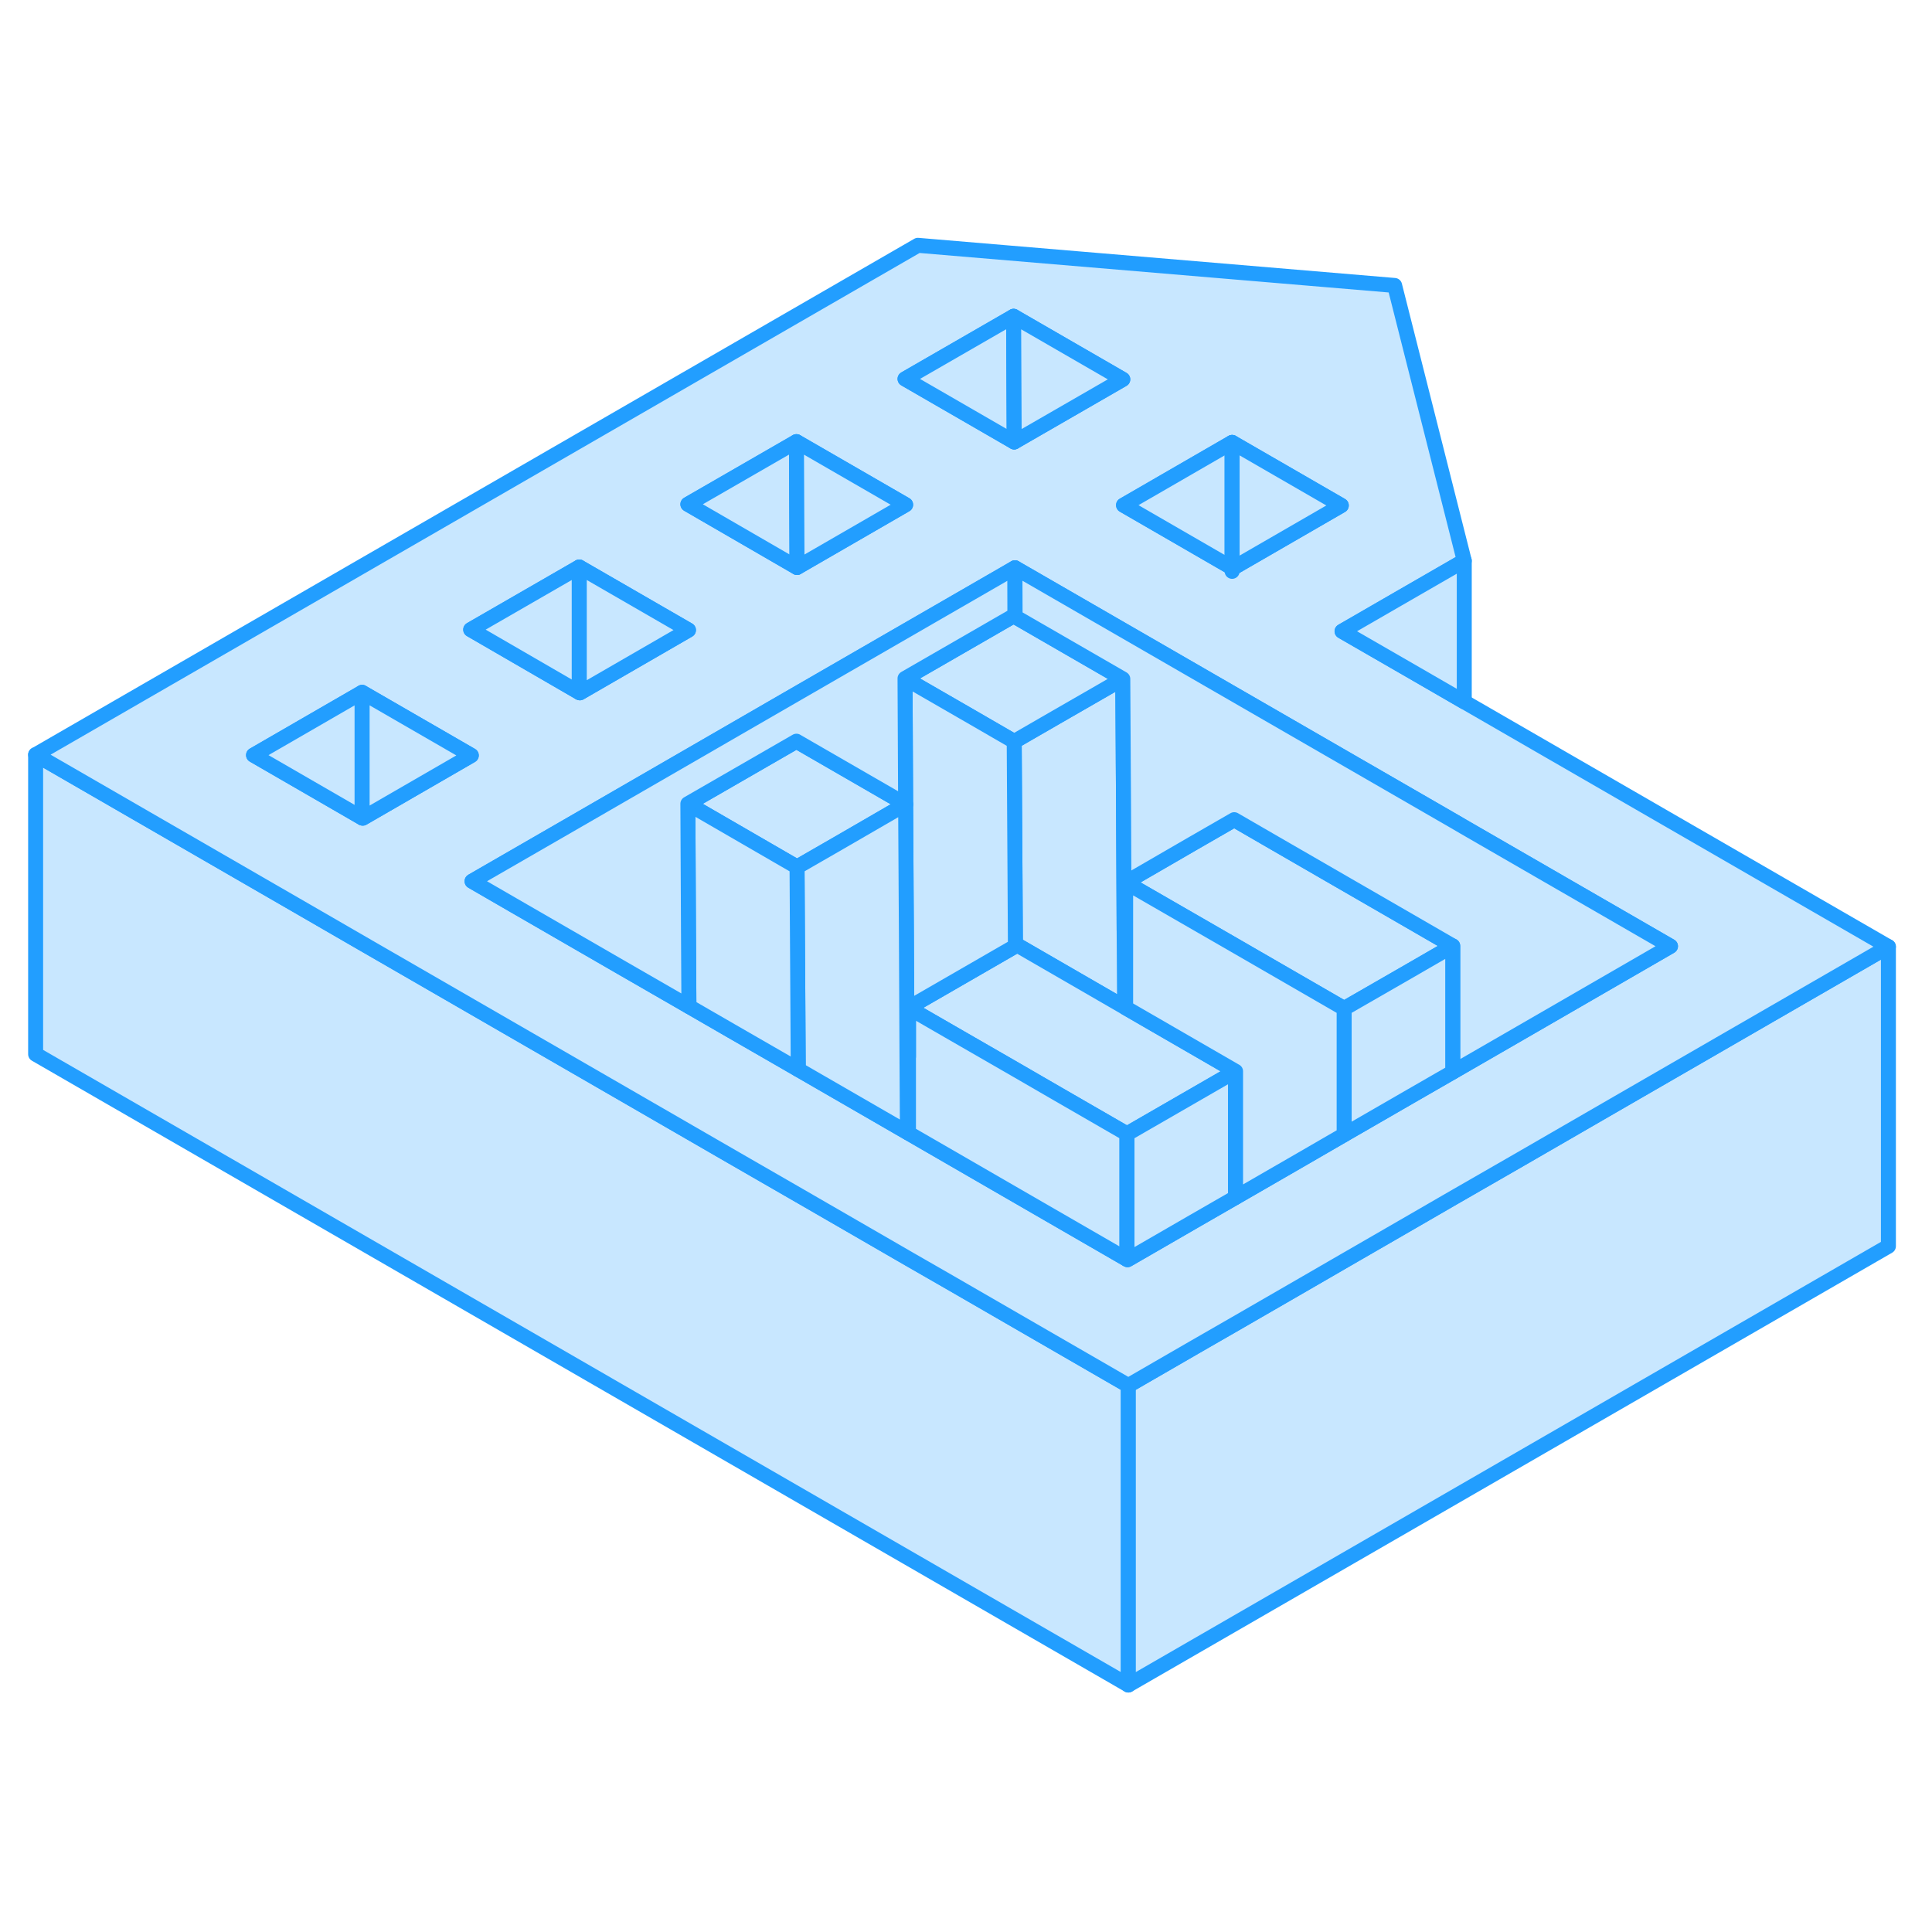 <svg width="48" height="48" viewBox="0 0 129 101" fill="#c8e7ff" xmlns="http://www.w3.org/2000/svg" stroke-width="1px" stroke-linecap="round" stroke-linejoin="round"><path d="M67.769 24.56V27.17H67.779L67.769 24.56Z" stroke="#229EFF" stroke-linejoin="round"/><path d="M75.339 78.51V98.51L2.379 56.39V36.39L19.699 46.39L24.179 48.98L41.589 59.03L46.039 61.6L48.879 63.24L53.339 65.81L56.179 67.45L60.659 70.04L63.479 71.66L75.249 78.46L75.339 78.51Z" stroke="#229EFF" stroke-linejoin="round"/><path d="M126.089 49.21V69.21L75.339 98.51V78.51L79.769 75.95L82.499 74.38L87.019 71.77L89.749 70.19L94.269 67.58L96.999 66L101.519 63.4L108.769 59.21L126.089 49.21Z" stroke="#229EFF" stroke-linejoin="round"/><path d="M97.769 32.86L94.639 31.05L89.609 28.15L93.349 25.99L97.769 23.44L93.119 5.06L61.289 2.38L2.379 36.39L19.699 46.39L24.179 48.98L41.589 59.03L46.039 61.6L48.879 63.24L53.339 65.81L56.179 67.45L60.659 70.04L63.479 71.66L75.249 78.46L75.339 78.51L79.769 75.95L82.499 74.38L87.019 71.77L89.749 70.19L94.269 67.58L96.999 66L101.519 63.4L108.769 59.21L126.089 49.21L97.769 32.86ZM82.269 15.54L89.559 19.75L82.309 23.94L82.269 23.92L75.019 19.73L82.269 15.54ZM67.679 7.12L74.969 11.33L67.719 15.51L60.429 11.3L67.679 7.12ZM53.179 15.49L60.469 19.7L53.219 23.89L45.929 19.67L53.179 15.49ZM38.679 23.86L45.969 28.07L38.719 32.26L38.679 32.24L31.429 28.04L38.679 23.86ZM24.219 40.63L24.179 40.61L16.929 36.42L24.179 32.23L31.469 36.44L24.219 40.63ZM101.469 55L96.999 57.58L94.219 59.18L89.749 61.76L86.969 63.37L82.499 65.95L79.719 67.55L75.289 70.11L75.249 70.09L67.909 65.85L60.659 61.66L60.589 61.62L53.299 57.41L48.839 54.84L45.999 53.2L41.539 50.63L34.249 46.42L31.519 44.84L38.679 40.71L53.269 32.28L67.769 23.91L82.269 32.28L97.119 40.85L97.769 41.23L111.539 49.18L101.469 55Z" stroke="#229EFF" stroke-linejoin="round"/><path d="M24.179 32.23V40.61L16.929 36.42L24.179 32.23Z" stroke="#229EFF" stroke-linejoin="round"/><path d="M31.469 36.44L24.219 40.63L24.179 40.61V32.23L31.469 36.44Z" stroke="#229EFF" stroke-linejoin="round"/><path d="M38.679 23.86V32.24L31.429 28.04L38.679 23.86Z" stroke="#229EFF" stroke-linejoin="round"/><path d="M45.969 28.07L38.719 32.26L38.679 32.24V23.86L45.969 28.07Z" stroke="#229EFF" stroke-linejoin="round"/><path d="M53.219 23.89L45.929 19.67L53.179 15.49L53.219 23.89Z" stroke="#229EFF" stroke-linejoin="round"/><path d="M60.469 19.7L53.219 23.89L53.179 15.49L60.469 19.7Z" stroke="#229EFF" stroke-linejoin="round"/><path d="M67.719 15.51L60.429 11.3L67.679 7.12L67.719 15.51Z" stroke="#229EFF" stroke-linejoin="round"/><path d="M74.969 11.33L67.719 15.51L67.679 7.12L74.969 11.33Z" stroke="#229EFF" stroke-linejoin="round"/><path d="M82.269 15.54V23.92L75.019 19.73L82.269 15.54Z" stroke="#229EFF" stroke-linejoin="round"/><path d="M89.559 19.75L82.309 23.94L82.269 23.92V15.54L89.559 19.75Z" stroke="#229EFF" stroke-linejoin="round"/><path d="M96.999 49.16L94.179 50.79L89.749 53.34L82.409 49.1L75.159 44.92L79.579 42.36L82.409 40.73L85.139 42.31L92.429 46.52L96.999 49.16Z" stroke="#229EFF" stroke-linejoin="round"/><path d="M75.089 53.25L67.909 49.1L67.799 49.17L67.769 43.91L67.749 40.65L67.719 35.51L67.769 35.48L70.539 33.88L74.969 31.33L74.999 36.46V36.58L75.019 39.73L75.059 48.12L75.089 53.25Z" stroke="#229EFF" stroke-linejoin="round"/><path d="M82.499 57.53L82.409 57.58L75.249 61.71L75.159 61.66L70.689 59.08L67.909 57.47L67.839 57.43L63.379 54.86L60.659 53.29L67.799 49.17L67.909 49.1L75.089 53.25L75.159 53.29L82.409 57.48L82.499 57.53Z" stroke="#229EFF" stroke-linejoin="round"/><path d="M75.249 61.71V70.09L67.909 65.85L60.659 61.66V53.29L63.379 54.86L67.839 57.43L67.909 57.47L70.689 59.08L75.159 61.66L75.249 61.71Z" stroke="#229EFF" stroke-linejoin="round"/><path d="M74.969 31.33L70.539 33.88L67.769 35.48L67.719 35.51L64.989 33.93L60.429 31.3L67.679 27.12L67.769 27.17L67.779 27.18L74.969 31.33Z" stroke="#229EFF" stroke-linejoin="round"/><path d="M67.799 49.17L60.659 53.29V56.55L60.559 56.49L60.519 48.1L60.499 44.95V44.83L60.469 39.7L60.429 31.3L64.989 33.93L67.719 35.51L67.749 40.65L67.769 43.91L67.799 49.17Z" stroke="#229EFF" stroke-linejoin="round"/><path d="M60.469 39.7L56.049 42.26L53.219 43.89L50.489 42.31L45.929 39.67L53.179 35.49L53.279 35.55L60.469 39.7Z" stroke="#229EFF" stroke-linejoin="round"/><path d="M60.589 61.62L53.299 57.41L53.269 52.28L53.249 49.02L53.219 43.89L56.049 42.26L60.469 39.7L60.499 44.83V44.95L60.519 48.1L60.559 56.49L60.589 61.62Z" stroke="#229EFF" stroke-linejoin="round"/><path d="M53.299 57.41L48.839 54.84L45.999 53.2L45.969 48.07L45.929 39.67L50.489 42.31L53.219 43.89L53.249 49.02L53.269 52.28L53.299 57.41Z" stroke="#229EFF" stroke-linejoin="round"/><path d="M67.769 23.91V27.17L67.679 27.12L60.429 31.3L60.469 39.7L53.279 35.55L53.179 35.49L45.929 39.67L45.969 48.07L45.999 53.2L41.539 50.63L34.249 46.42L31.519 44.84L38.679 40.71L53.269 32.28L67.769 23.91Z" stroke="#229EFF" stroke-linejoin="round"/><path d="M111.539 49.18L101.469 55L96.999 57.58V49.16L92.429 46.52L85.139 42.31L82.409 40.73L79.579 42.36L75.159 44.92V48.18L75.059 48.12L75.019 39.73L74.999 36.58V36.46L74.969 31.33L67.779 27.18L67.769 24.56V23.91L82.269 32.28L97.119 40.85L97.769 41.23L111.539 49.18Z" stroke="#229EFF" stroke-linejoin="round"/><path d="M96.999 49.16V57.58L94.219 59.18L89.749 61.76V53.34L94.179 50.79L96.999 49.16Z" stroke="#229EFF" stroke-linejoin="round"/><path d="M82.269 24.15V23.92" stroke="#229EFF" stroke-linejoin="round"/><path d="M97.769 23.44V32.86L94.639 31.05L89.609 28.15L93.349 25.99L97.769 23.44Z" stroke="#229EFF" stroke-linejoin="round"/><path d="M82.499 57.53V65.95L79.719 67.55L75.289 70.11L75.249 70.09V61.71L82.409 57.58L82.499 57.53Z" stroke="#229EFF" stroke-linejoin="round"/><path d="M89.749 53.34V61.76L86.969 63.37L82.499 65.95V57.53L82.409 57.48L75.159 53.29V44.92L82.409 49.1L89.749 53.34Z" stroke="#229EFF" stroke-linejoin="round"/></svg>